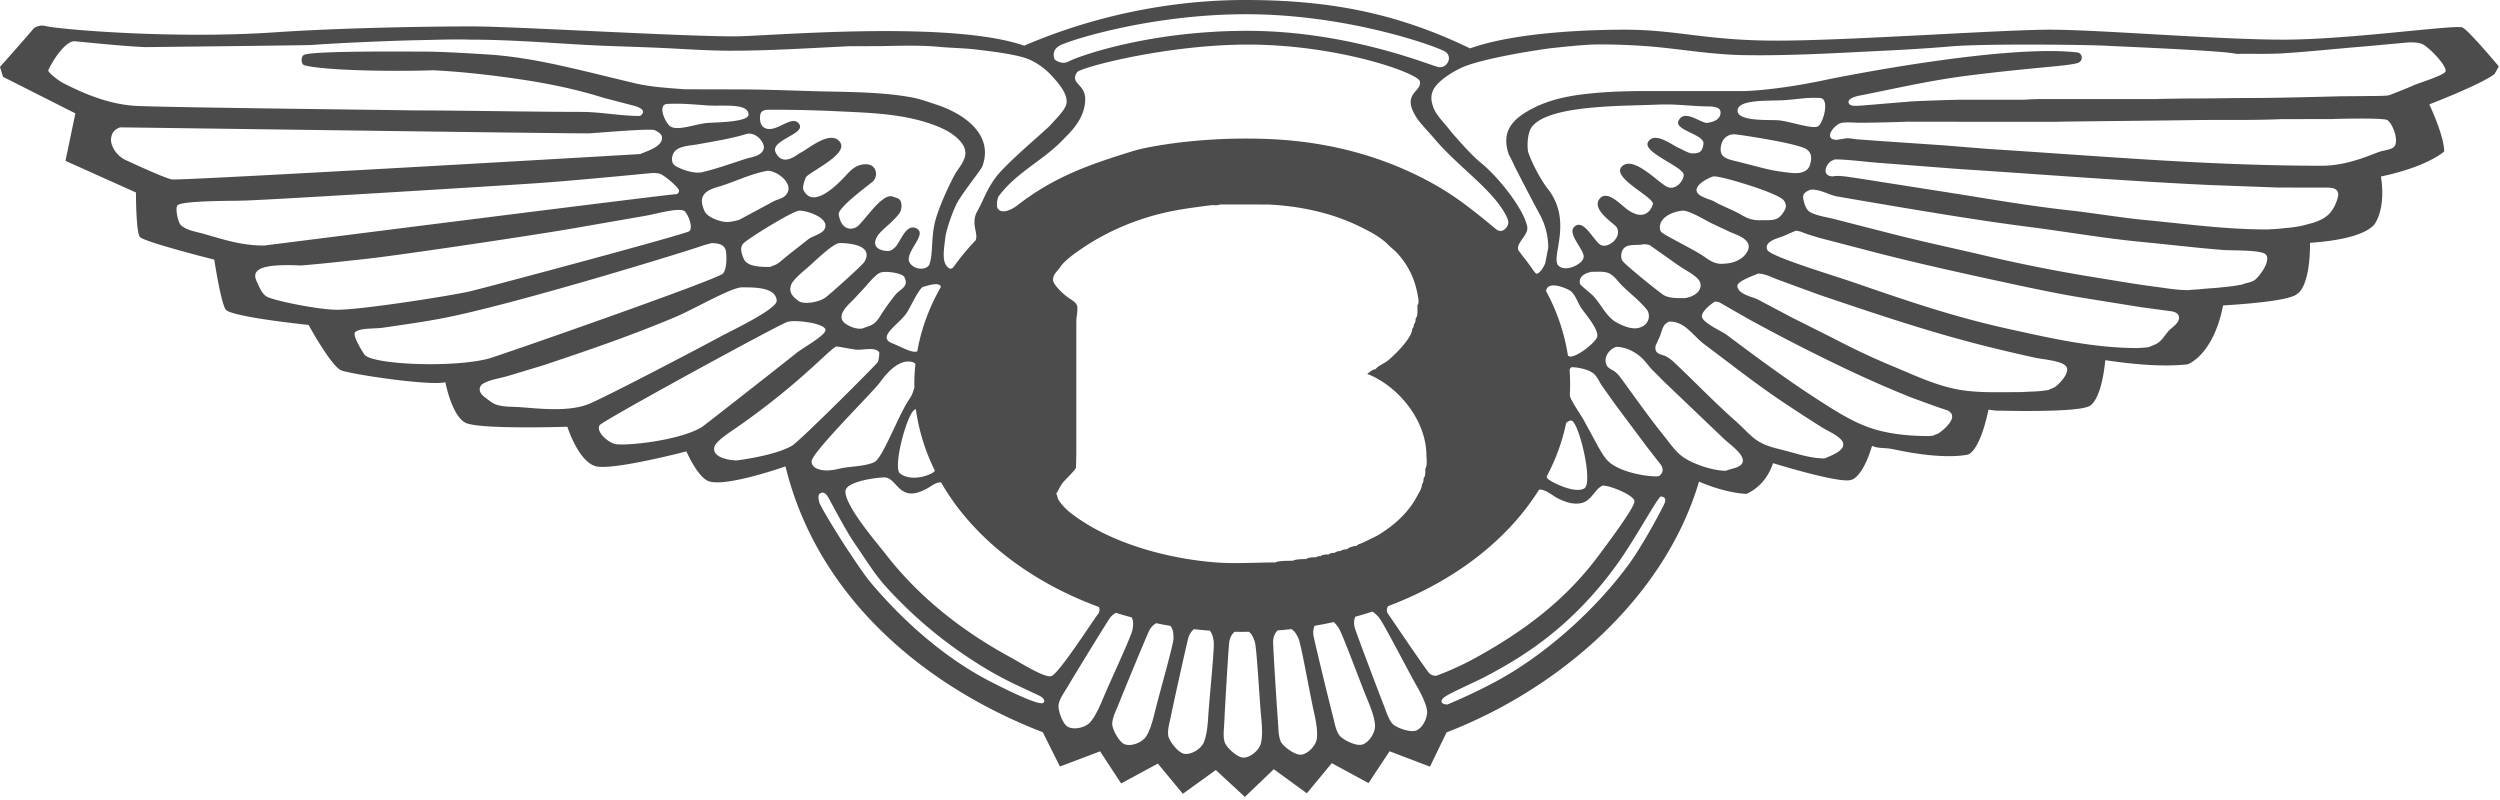 <svg xmlns="http://www.w3.org/2000/svg" width="200" height="64" viewBox="0 0 200 64"><g><g><path fill-opacity=".7" d="M199.571 5.914c-1.023.82-5.228 2.436-5.228 2.436s1.17 2.439 1.196 3.764c0 0-1.305 1.22-5.063 2.005.427 2.743-.56 3.88-.56 3.88-.933.99-3.52 1.322-5.112 1.425 0 3.6-1.001 4.059-1.001 4.059-.506.597-4.575.866-5.955.953-.787 4.008-2.833 4.708-2.833 4.708-1.826.209-4.083.044-6.591-.33-.346 3.445-1.307 3.686-1.307 3.686-1.053.525-7.137.352-7.137.352-.275.016-.536-.028-.9-.082-.726 3.438-1.643 3.593-1.643 3.593s-1.787.48-5.884-.407c-.802-.174-1.248-.043-1.787-.29-.815 2.683-1.7 2.73-1.7 2.73-.96.293-6.224-1.345-6.224-1.345-.616 1.911-2.132 2.458-2.132 2.458-1.33-.057-2.941-.605-3.79-.982-2.729 9.256-11.125 16.557-20.194 20.063l-1.33 2.743-3.23-1.234-1.686 2.548-2.94-1.595-1.992 2.412-2.645-1.927-2.315 2.213-2.325-2.15-2.637 1.902-2.001-2.417-2.936 1.59-1.68-2.57-3.216 1.214-1.369-2.74c-9.783-3.788-18.091-11.032-20.584-21.27 0 0-4.85 1.714-6.18 1.174-.873-.354-1.75-2.373-1.75-2.373s-6.003 1.573-7.29 1.178c-1.374-.427-2.232-3.15-2.232-3.15s-6.91.23-8.11-.3c-1.124-.499-1.65-3.263-1.65-3.263-1.188.319-7.537-.632-8.332-.949-.792-.316-2.613-3.634-2.613-3.634s-5.93-.605-6.59-1.19c-.39-.34-.952-4.031-.952-4.031s-5.636-1.42-5.954-1.82c-.312-.396-.312-3.553-.312-3.553l-5.638-2.532.792-3.797L.24 6.146 0 5.352s2.459-2.766 2.696-3.08c0 0 .398-.323.934-.192 1.104.274 10.26 1.06 18.359.506 5.32-.363 12.371-.474 15.782-.474 3.411 0 17.854.87 21.345.79 3.048-.068 16.998-1.267 22.82.752C87.532 1.246 93.696 0 99.59 0c6.505 0 11.987.951 18.014 3.872 3.716-1.33 9.746-1.497 12.371-1.497 4.225 0 6.451.876 12.191.876 5.738 0 17.936-.876 21.843-.876 3.905 0 13.39.797 18.653.797 5.259 0 13.395-1.174 14.3-.987.394.082 2.94 3.123 2.94 3.123zM84.846 3.612c-.856.426-.464 1.156-.464 1.156s.562.472 1.154.13c.499-.291 6.152-2.432 14.245-2.432 8.094 0 14.653 2.774 15.292 2.9.646.129 1.168-.736.595-1.2-.42-.341-7.652-3.028-15.974-3.028-7.576 0-13.984 2.045-14.848 2.474zm28.377 5.63c-1.074-1.81.57-1.913.362-2.742-.16-.66-6.531-2.933-13.762-2.933-6.468 0-13.404 1.823-13.662 2.216-.6.94.689.902.656 2.207-.04 1.597-1.286 2.667-1.718 3.129-1.648 1.743-3.749 2.63-5.201 4.577-.11.145-.219.8-.07 1.002.382.51 1.283-.054 1.499-.224 3.055-2.383 5.922-3.338 9.386-4.411.86-.27 5.224-1.178 10.855-.937 4.978.213 9.568 1.51 13.563 3.848 1.596.932 3.02 2.092 4.534 3.345.55.461.98-.213.999-.464.02-.29-.217-.7-.367-.944-1.15-1.913-3.685-3.642-5.443-5.698-.87-1.02-1.305-1.387-1.631-1.97zM5.1 6.67c.866.424 3.182 1.652 5.75 1.799 2.309.132 21.649.338 22.064.363 3.99 0 9.727.12 13.705.12 1.58.023 3.02.325 4.58.325.568-.388.025-.665-.391-.794l-2.52-.656c-2.36-.744-4.71-1.206-7.257-1.566-1.967-.282-4.292-.539-6.373-.64-3.54.122-8.88.005-10.319-.405-.259-.063-.32-.782.063-.857 1.108-.307 8.595-.23 9.605-.23 1.373 0 3.677.145 5 .227 1.945.122 3.91.469 5.73.867 2.138.47 3.932.935 6.071 1.44 1.248.295 2.602.373 3.94.478l4.191.01c1.942 0 3.951.075 5.858.133 2.774.086 5.529.035 8.1.5.696.126 1.36.371 2.022.587 1.996.649 4.622 2.277 3.679 4.909-.118.326-1.59 2.125-2.045 2.982-.237.43-.889 2.1-.948 2.909-.134 1.072-.242 1.9.313 2.286.085.06.19.04.31-.026a20.474 20.474 0 0 1 1.83-2.218c.225-.6-.45-1.361.164-2.385.449-.796.66-1.56 1.39-2.574.803-1.138 4.035-3.813 4.45-4.274.31-.356.904-.946 1.118-1.351.52-.806-.409-1.874-1.032-2.558a5.477 5.477 0 0 0-1.786-1.303c-.917-.412-3.099-.67-4.361-.815-.928-.107-1.897-.114-2.856-.204-1.54-.147-3.223-.084-4.747-.058l-2.441.007c-3.177.148-6.252.359-9.514.359-1.82 0-3.655-.136-5.444-.22-1.775-.082-3.493-.12-5.268-.2-3.455-.166-6.62-.466-10.197-.466-1.054-.047-2.927.024-4.034.042-1.998.035-6.623.235-8.569.387-.381.028-13.298.17-13.298.17-1.803-.079-3.958-.31-5.707-.474-.826.065-1.878 1.857-2.064 2.332-.06.148.91.897 1.238 1.042zm68.284 21.428c.321-1.806.964-3.535 1.892-5.153-.16-.424-1.027-.094-1.462.014-.42.332-.967 1.611-1.297 2.096-.61.895-2.363 1.886-1.187 2.385.87.362 1.718.852 2.054.658zm1.41 9.56a15.9 15.9 0 0 1-1.524-4.91c-.597-.074-1.836 4.447-1.309 5.095.933.783 2.661.13 2.833-.185zM53.78 12.527c-.047.218-.017.475.115.63.195.232 1.434.768 2.237.63 1.275-.307 2.384-.712 3.57-1.094.41-.12.947-.187 1.243-.513.324-.358.11-.754-.146-1.06-.266-.31-.68-.497-1.067-.406-1.286.396-2.614.59-3.954.839-.525.09-1.215.119-1.641.414-.195.136-.303.342-.357.56zm-.267-2.512c.52.569 2.064-.088 3.027-.174.65-.059 3.383-.052 3.345-.69-.058-.925-1.995-.636-3.3-.716-1.258-.095-2.055-.172-3.183-.123-.785.033-.282 1.277.111 1.703zm2.867 5.473c-.216.236-.272.539-.195.869.05.22.148.55.304.723.31.352 1.13.68 1.683.68.308-.01.782-.106.982-.185l2.718-1.46c.31-.166.71-.215.964-.477.864-.888-.776-2.087-1.512-1.963-1.234.239-2.332.766-3.493 1.155-.48.157-1.096.27-1.45.658zm3.061 4.02c-.18.234-.176.517-.086.8.07.226.134.46.308.633.405.406 1.31.417 1.919.417.165-.063.332-.129.5-.195.324-.18.585-.454.89-.688.622-.503 1.098-.86 1.722-1.36.318-.223 1.048-.406 1.253-.755.524-.904-1.382-1.522-2.006-1.508-.542.025-4.235 2.311-4.5 2.655zm3.868 3.23c-.27.667.149 1.023.583 1.345.4.298 1.625.108 2.168-.298.397-.298 2.948-2.58 3.1-2.847.738-1.303-1.128-1.493-1.986-1.493-.55 0-2.153 1.634-2.746 2.113-.282.234-.975.84-1.119 1.18zm5.007 1.187c-.497.504-1.536 1.37-.65 1.99.367.256.977.465 1.38.348.325-.15.63-.179.914-.418.28-.234.468-.58.657-.878.221-.333.965-1.373 1.151-1.535.384-.338.95-.594.573-1.277-.167-.31-1.595-.538-1.997-.307-.427.246-.954.924-1.291 1.286-.25.265-.492.53-.737.79zm6.483-6.173c.322-1.25 1.224-3.165 1.66-3.919.277-.445.613-.794.74-1.326.01-.037.016-.072.023-.11.073-.56-.282-1.02-.663-1.363-.625-.569-1.47-.918-2.252-1.178-2.308-.766-4.779-.836-7.426-.958-1.78-.087-3.547-.12-5.362-.12-.347 0-.649.076-.7.422-.066.426-.003 1.104.721 1.122.854.014 1.895-1.117 2.393-.402.564.805-2.35 1.29-1.885 2.269.6 1.25 1.782.105 1.998.028.588-.274 2.422-1.902 3.167-.83.66.945-2.351 2.315-2.716 2.764-.103.132-.316.839-.234 1.012.658 1.457 2.32.062 3.434-1.154.414-.452.715-.7 1.128-.808.571-.148 1.07-.035 1.223.475a.829.829 0 0 1-.21.832c-.232.222-2.827 2.089-2.74 2.646.178 1.132.865 1.281 1.368 1.04.54-.239 2.059-2.808 2.955-2.469.237.092.533.132.627.359.132.311.08.747-.117 1.01-.252.337-.726.78-1.046 1.06-.273.24-.576.523-.739.82-.423.757.205 1.103.899 1.103.244 0 .376-.135.545-.28.423-.359.863-1.956 1.72-1.53.899.45-.764 1.714-.599 2.611.245.677 1.324.815 1.622.312.33-.804.134-2.043.466-3.438zm-61.057-3.398c.582.124 37.423-2.021 37.481-2.03.498-.227 1.85-.6 1.733-1.385-.033-.224-.388-.447-.585-.527-.416-.156-4.956.256-5.294.258-3.129 0-36.622-.48-37.468-.48-.461.173-.663.403-.724.91-.05.37.233 1.224 1.135 1.69.645.293 3.092 1.43 3.722 1.564zm2.466 4.33c1.606.45 3.049.96 4.913.96.122-.01 32.458-4.118 33.046-4.118.084-.082.167-.14.153-.271-.026-.293-1.157-1.188-1.44-1.317-.208-.093-.45-.098-.709-.098-.832.085-6.913.668-9.127.808-1.185.096-21.867 1.377-23.67 1.403-.334.026-4.706-.021-5.16.363-.235.2.026 1.377.252 1.593.42.405 1.19.524 1.742.677zM26.9 24.777c1.74.059 9.453-1.163 10.73-1.478 1.986-.484 17.112-4.54 17.5-4.796.299-.2.054-1.106-.317-1.567-.325-.4-2.252.161-3.084.311-1.806.316-3.606.628-5.412.942-2.853.52-14.078 2.192-16.845 2.5-1.79.198-3.578.404-5.411.55-3.355-.162-3.947.389-3.522 1.28.184.385.365.893.732 1.17.448.334 4.184 1.088 5.63 1.088zm2.244 3.575c.554.822 7.059 1.097 9.952.335 1.17-.342 18.395-6.359 18.748-6.807.361-.462.272-1.612.223-1.821-.125-.53-.637-.608-1.164-.608l-.655.183c-.571.242-13.834 4.345-20.12 5.68-1.814.384-3.65.632-5.52.906-.574.085-1.788.005-2.188.343-.258.232.505 1.456.724 1.789zm18.063 3.924c1.632-.708 8.531-4.326 10.352-5.307.858-.48 4.628-2.232 4.577-2.926-.083-1.094-1.851-1.054-2.827-1.054-.861.038-3.963 1.823-5.198 2.336-3.461 1.466-7.071 2.71-10.684 3.909-.956.29-1.918.583-2.878.868-.6.17-1.317.265-1.85.56-.158.082-.292.225-.318.406-.054.32.216.57.442.74.275.201.538.435.858.555.501.18 1.084.168 1.67.196 1.367.064 4.082.49 5.856-.283zm8.94 1.895c.544-.406 6.968-5.437 7.474-5.856.615-.525 2.623-1.56 2.4-1.995-.254-.495-2.443-.753-3.028-.568-.62.174-14.812 7.922-15.016 8.257-.341.548.707 1.398 1.23 1.513.777.17 5.077-.244 6.94-1.351zm2.794 2.662c.129-.012 3.05-.384 4.408-1.168.623-.362 6.678-6.42 6.866-6.686.085-.12.148-.735.122-.789-.32-.482-1.326-.15-1.892-.222-.435-.06-1.056-.185-1.483-.25-.393-.05-2.654 2.742-8.042 6.494-.463.318-1.514.988-1.744 1.463-.337.926 1.201 1.158 1.765 1.158zm5.985.09c0 .58.889.904 2.14.588.873-.218 2.084-.173 2.878-.54.546-.25 1.47-2.578 2.316-4.206.557-1.075.642-.885.872-1.707l.022-.057-.008-.252c0-.548.029-1.094.09-1.63a.545.545 0 0 0-.414-.183c-.815-.125-1.69.641-2.362 1.57-.5.753-5.53 5.672-5.534 6.416zm18.449 19.336a.178.178 0 0 0 .16-.225c-.045-.166-.19-.264-.327-.351l-1.987-.93a29.222 29.222 0 0 1-3.333-1.874 35.084 35.084 0 0 1-6.95-5.874c-.974-1.066-1.625-2.169-2.506-3.443-.833-1.197-1.937-3.391-2.217-3.843-.146-.24-.35-.394-.574-.263-.245.085-.16.522-.091.747.12.394 1.697 2.956 2.395 3.984.6.886 1.173 1.795 1.885 2.624 2.692 3.148 5.942 5.942 9.44 7.733.534.268 3.444 1.776 4.105 1.715zm.728-2.172c.585-.141 3.45-4.633 3.747-4.97a.599.599 0 0 0 .094-.49l-.033-.068c-5.63-2.068-10.132-5.612-12.624-9.964-.37-.04-.761.279-1.04.44-.434.249-1.07.544-1.62.412-.868-.206-1.1-1.182-1.836-1.253-.433-.018-3.134.284-3.157 1.108-.029 1.169 2.414 4.001 3.279 5.104 2.733 3.509 6.267 6.207 10.002 8.22.708.385 2.675 1.64 3.188 1.46zm3.066 3.74c.39-.406.743-1.168.955-1.666.625-1.522 2.402-5.286 2.477-5.788.038-.26.116-.653-.073-.982-.418-.114-.839-.234-1.25-.364-.221.11-.398.29-.503.44-.256.366-2.436 3.912-3.32 5.396-.289.501-.665.97-.766 1.495-.077.4.303 1.564.746 1.791.528.27 1.386.036 1.734-.323zm5.17-.66c.378-1.6 1.542-5.589 1.542-6.1-.005-.276.007-.702-.259-1-.38-.063-.76-.13-1.126-.212-.27.147-.463.404-.564.6-.195.4-1.79 4.243-2.43 5.847-.208.542-.506 1.061-.524 1.598-.015.407.547 1.497 1.022 1.65.564.186 1.37-.182 1.657-.585.325-.465.55-1.271.682-1.798zm4.305.389c.089-1.644.54-5.773.449-6.277-.043-.232-.094-.58-.31-.826a46.725 46.725 0 0 1-1.272-.118 1.396 1.396 0 0 0-.44.68c-.122.424-1.025 4.487-1.38 6.178-.103.567-.305 1.13-.23 1.663.056.4.792 1.382 1.29 1.45.588.085 1.319-.417 1.533-.867.237-.51.32-1.346.36-1.883zm.563-12.566c1.59.125 3.222.006 4.833.006.137-.138 1.137-.136 1.412-.136.129-.126.832-.136 1.057-.136.132-.143.57-.142.778-.142.08-.082.231-.088.36-.088.13-.135.441-.136.64-.136.096-.105.348-.136.5-.136.09-.098.328-.143.471-.143.093-.1.354-.136.498-.136.144-.157.559-.272.778-.272.108-.15.307-.172.46-.242.388-.187.773-.376 1.157-.563 1.342-.79 2.549-1.86 3.258-3.253.142-.27.343-.53.343-.868.11-.11.137-.324.137-.495.162-.16.136-.528.136-.775.18-.2.092-.814.088-1.102-.04-2.738-2.18-5.377-4.565-6.394-.045-.019-.156-.022-.156-.08.174-.12.416-.36.647-.36.176-.262.752-.488 1.02-.718.561-.471 1.916-1.797 1.916-2.51a.502.502 0 0 0 .136-.365c.113-.105.143-.309.143-.47.198-.207.137-.736.137-1.048.176-.19.056-.643.018-.86-.24-1.305-.772-2.398-1.672-3.358-.205-.218-.433-.377-.635-.583-.637-.658-1.47-1.08-2.25-1.468-2.192-1.091-4.742-1.673-7.397-1.797-1.29-.002-2.572-.006-3.856-.006-.186.108-.5.036-.721.062-.962.126-1.924.246-2.855.421-2.697.499-5.293 1.553-7.489 3.055-.557.382-1.197.817-1.642 1.362a.474.474 0 0 1-.043.069c-.16.264-.44.471-.548.762-.042.117-.082.296-.037.427.15.429.95 1.164 1.35 1.4.197.12.535.347.566.595.042.38-.045.743-.069 1.078-.005.452-.006.905-.006 1.357v9.311c-.007.388-.013.772-.025 1.159-.052.191-.82.927-1 1.133-.241.274-.363.62-.56.911-.003.024-.016.041-.026.062.115.108.094.315.175.446.232.382.62.788.988 1.072 3.008 2.34 7.53 3.631 11.55 3.952zm3.65 14.523c.156-.54.107-1.38.058-1.916-.165-1.635-.37-5.787-.536-6.27-.085-.23-.193-.571-.46-.784-.18.004-.36.004-.542.004-.197 0-.4 0-.606-.004-.277.217-.405.588-.435.84-.056.439-.306 4.592-.39 6.315-.014.578-.13 1.17.03 1.681.116.39 1.004 1.237 1.502 1.23.598-.009 1.242-.618 1.38-1.096zm4.485-.395c.087-.56-.06-1.382-.174-1.914-.37-1.6-1.076-5.696-1.3-6.15-.11-.223-.263-.553-.557-.727-.364.043-.73.076-1.1.106-.275.25-.362.656-.362.918 0 .445.254 4.598.383 6.322.052.572.017 1.17.233 1.66.167.37 1.15 1.11 1.64 1.038.593-.08 1.162-.763 1.237-1.253zm3.639.446c.581-.182 1.032-.973 1.02-1.483-.01-.578-.305-1.385-.52-1.897-.655-1.557-2.103-5.564-2.413-5.986-.095-.124-.212-.295-.37-.433-.505.11-1.01.21-1.53.297a1.444 1.444 0 0 0-.087.8c.08.448 1.082 4.594 1.518 6.311.158.57.229 1.182.539 1.636.233.348 1.354.917 1.843.755zm4.344-1.134c.555-.258.905-1.096.837-1.6-.085-.574-.482-1.337-.752-1.822-.841-1.464-2.772-5.272-3.13-5.652-.126-.13-.286-.306-.488-.43-.449.15-.91.285-1.373.414-.136.314-.1.681-.028.913.135.436 1.634 4.434 2.28 6.088.226.548.37 1.145.731 1.56.275.315 1.46.744 1.923.529zm1.015-4.576c.141.15.344.208.567.208l.717-.281c.846-.35 1.695-.752 2.494-1.195 3.716-2.063 7.043-4.491 9.725-8.08 1.53-2.045 2.895-3.952 2.917-4.401-.038-.546-2.269-1.368-2.579-1.244-.57.26-.867 1.166-1.596 1.366-.696.192-1.408-.087-1.972-.363-.325-.16-1.07-.797-1.495-.68-2.522 4.033-6.794 7.32-12.076 9.308-.103.176-.134.43-.024.577.137.184 3.035 4.49 3.322 4.785zm27.525-42.619c-1.35-.246-2.732-.466-3.134-.492a1.017 1.017 0 0 0-.977.672c-.134.361-.18.853.133 1.103.325.259.828.33 1.235.437l1.964.505c.758.185 1.387.29 2.264.377.678.064 1.265-.086 1.441-.627.196-.628.125-1.048-.367-1.326-.23-.129-1.177-.396-2.559-.649zm-2.859-2.407c-.058.926 2.614.737 3.265.795.966.087 2.847.777 3.207.457.435-.384.898-2.208.117-2.243-1.133-.047-1.56.079-2.822.175-1.299.08-3.708-.086-3.767.816zm1.437 6.164c-1.19-.403-3.072-.958-3.406-.87-.519.17-1.695.807-1.189 1.375.2.23.843.446 1.118.54.342.147.318.19.657.337.383.175.76.353 1.142.526.71.345 1.09.72 1.984.72 1.055-.023 1.528.138 2.05-.855.142-.258.047-.546-.103-.74-.248-.321-1.645-.827-2.253-1.033zm-12.557 20.8c.254.42.465.836.863 1.188.795.698 2.61 1.13 3.777 1.13l.195-.025c.318-.25.376-.52.163-.883l-1.15-1.478-2.51-3.36-1.082-1.52c-.21-.317-.357-.701-.651-.956-.355-.312-1.229-.511-1.741-.511-.08.012-.14.087-.182.199a16.112 16.112 0 0 1 .017 2.054c.014.065.032.122.047.164.125.368.83 1.4 1.027 1.738zm-1.162 3.292c.79-.389-.454-5.52-1.051-5.445a.693.693 0 0 0-.379.196 15.968 15.968 0 0 1-1.563 4.289c.005.056.029.11.07.154.222.258 2.124 1.23 2.923.806zm3.077-18.211c.203.302 3.016 2.595 3.35 2.765.443.225 1.02.212 1.574.212.466-.01 1.429-.399 1.313-1.134-.028-.194-.16-.368-.308-.503-.429-.387-.956-.635-1.422-.959-.398-.266-.845-.604-1.243-.87-.363-.273-.681-.477-1.043-.748-.158-.078-.328-.09-.521-.101-.52.138-1.325-.084-1.65.4-.179.26-.216.682-.05.938zm1.534 5.27a.922.922 0 0 0 .453-1.317c-.575-.744-1.358-1.316-2.028-1.984-.325-.322-.63-.791-1.035-.978-.388-.176-.94-.118-1.415-.118-.47.115-1.01.312-.92.937.01.12.746.68 1.026.951.632.633 1.098 1.729 1.902 2.16.56.302 1.387.67 2.017.349zm1.62-7.533c.274.23 2.449 1.322 3.142 1.765.527.332.934.732 1.632.732.94-.03 1.274-.26 1.504-.398.407-.25.896-.868.544-1.351-.311-.43-.971-.616-1.423-.822-.498-.234-.994-.469-1.495-.703-.334-.166-1.678-.981-2.221-.981-.614.033-1.74.41-1.843 1.217-.028.207.007.417.16.541zm3.576-8.776c.849-.094 1.166-.489 1.105-.906-.055-.335-.402-.342-.677-.412-1.769 0-2.741-.224-4.468-.143-2.577.12-8.61 0-9.94 1.777-.347.463-.387 1.392-.315 1.933.052.309.8 2.064 1.718 3.195 1.898 2.66-.035 5.483.785 6.026.596.466 1.881-.196 1.944-.7.158-.54-1.357-1.895-.737-2.464.808-.747 1.66 1.425 2.238 1.503.624.14 1.568-.712 1.157-1.45-.165-.292-2.04-1.394-1.389-2.27.529-.708 1.454.197 2.042.684 1.125.932 1.933.658 2.233-.262.177-.548-3.37-2.123-2.482-3.021.963-.974 3.084 1.506 3.746 1.666.48.164 1.114-.333 1.206-.962.092-.665-3.358-1.821-2.852-2.673.512-.861 1.87.213 2.443.477.21.078.824.452 1.085.438.576 0 .813-.105.902-.754.113-.774-2.384-1.086-1.987-1.867.463-.925 1.654.124 2.243.185zm-10.864 13.459c-.137-.124-1.61-.841-1.935-.188a.498.498 0 0 0-.042.192 15.837 15.837 0 0 1 1.742 5.132c.018.014.028.03.04.042.406.34 2.27-1.1 2.315-1.583.054-.595-.905-1.705-1.274-2.23-.3-.426-.44-1.01-.846-1.365zm7.494 16.975c.132-.321.06-.518-.3-.553-.282.15-1.867 3.073-3.23 5.047-1.517 2.188-3.432 4.296-5.55 5.996-1.77 1.425-3.5 2.462-5.47 3.488-1.235.597-2.788 1.296-3.08 1.541-.39.321-.193.57.263.57a43.62 43.62 0 0 0 4.043-1.928c3.849-2.113 7.758-5.605 10.44-9.245 1.154-1.572 2.715-4.506 2.884-4.916zm4.916-2.606c.383-.192 1.333-.227 1.352-.808 0-.023 0-.051-.005-.077-.063-.552-1.086-1.273-1.49-1.652-1.606-1.532-3.21-3.065-4.819-4.598-.334-.339-.67-.676-1.007-1.013-.31-.35-.57-.74-.952-1.04-.505-.408-1.142-.708-1.85-.728-.528.163-1.04.788-.803 1.41.124.335.486.405.74.616.237.206.411.44.585.685 1.082 1.488 2.151 2.997 3.31 4.439.445.547.9 1.245 1.51 1.668.787.553 2.36 1.098 3.43 1.098zm7.908-.989c.418-.208 1.662-.59 1.453-1.264a.504.504 0 0 0-.036-.078c-.026-.04-.053-.084-.082-.124-.42-.464-1.053-.7-1.56-1.017-.953-.588-1.877-1.205-2.81-1.817-2.27-1.49-4.421-3.2-6.612-4.837-.809-.604-1.36-1.543-2.37-1.777-.058-.008-.11-.012-.167-.024-.044-.004-.09-.004-.136-.004-.05-.003-.09-.003-.14-.003-.142.073-.274.145-.375.286-.179.248-.24.586-.352.87-.111.254-.227.502-.341.753a.688.688 0 0 0 .02.436c.147.29.532.297.79.43.221.113.423.263.612.436 1.709 1.604 3.317 3.296 5.047 4.813.642.57 1.203 1.273 1.934 1.66.586.317 1.296.47 1.956.64 1.023.26 2.017.621 3.169.621zm9.066-1.99c.402-.248 1.358-1.062 1.067-1.58a.717.717 0 0 0-.322-.272c-.355-.119-.71-.24-1.065-.363-.613-.222-1.229-.45-1.84-.67a94.232 94.232 0 0 1-5.602-2.471 150.853 150.853 0 0 1-7.457-3.833c-.763-.434-1.526-.872-2.285-1.309-.063-.016-.129-.032-.193-.053-.058 0-.107-.005-.167-.007-.31.203-1.132.827-1.026 1.251.122.472 1.654 1.177 1.906 1.36 2.342 1.754 4.676 3.493 7.118 5.076 1.344.867 2.71 1.777 4.206 2.337 1.46.546 3.196.736 4.92.736.098-.007.202-.017.305-.023.143-.063.289-.12.435-.178zm9.322-3.702c.385-.272 1.29-1.204.91-1.684-.357-.44-1.87-.546-2.463-.677-1.3-.283-2.59-.586-3.856-.902-4.585-1.143-8.986-2.635-13.37-4.117-1.129-.413-2.259-.825-3.387-1.24-.5-.185-.982-.459-1.553-.477-.376.161-1.69.62-1.666.995.04.544.83.782 1.309.947.362.126.686.33 1.02.5.68.362 1.367.72 2.046 1.08l3.25 1.63c1.57.825 3.17 1.584 4.803 2.261 1.678.695 3.393 1.527 5.245 1.867 1.572.288 3.395.203 5.129.203.14-.011.28-.018.416-.028l.696-.028c.122-.01.24-.019.36-.026.073-.014.147-.018.223-.03.072-.01.147-.016.223-.028.054-.01.106-.017.162-.028.165-.073.334-.148.503-.218zm9.897-5.326c.066-.157.073-.36-.03-.5-.12-.153-.301-.197-.48-.247-.82-.11-1.643-.22-2.468-.332l-4.802-.772c-2.15-.358-4.307-.824-6.411-1.28-3.368-.728-6.676-1.464-9.958-2.304-1.525-.4-3.053-.796-4.58-1.194-.321-.1-.645-.196-.97-.297-.308-.11-.562-.25-.916-.274-.327.143-.652.288-.979.43-.446.179-1.567.417-1.3 1.094.219.554 5.506 2.11 7.125 2.686 4.218 1.452 7.826 2.692 12.271 3.668 3.23.71 6.67 1.51 10.244 1.51.146-.008.297-.015.438-.026.105-.01.202-.02.308-.026.059-.012.11-.02.167-.028.244-.124.484-.178.714-.335.358-.255.558-.634.834-.94.257-.281.64-.496.793-.833zm6.08-3.235c.413-.278 1.41-1.653.881-2.089-.418-.35-2.69-.279-3.394-.335-2.149-.169-4.286-.429-6.406-.632-3.047-.286-6.074-.822-9.074-1.206-3.56-.457-7.069-1.036-10.571-1.62-1.627-.278-3.258-.552-4.88-.833-.708-.168-1.234-.54-2.029-.54-.317.119-.696.282-.616.72.054.314.19.813.452 1.012.446.343 1.448.476 2.02.624 1.586.41 3.18.817 4.769 1.222 2.348.602 4.715 1.099 7.104 1.66a125.15 125.15 0 0 0 8.852 1.764c1.638.26 3.282.556 4.97.773.87.11 1.716.27 2.632.27.087-.008.167-.017.254-.028l.473-.026c.11-.01.219-.017.333-.029.08-.009.163-.016.247-.028.123-.007.245-.016.36-.026.125-.01.242-.02.362-.025.122-.014.24-.021.362-.03l.275-.029c.085-.009.167-.018.252-.025.082-.012.167-.02.249-.028.082-.012.164-.02.251-.03l.217-.026c.058-.008.113-.02.171-.029.054-.01.111-.016.167-.028.056-.01.11-.016.162-.028.059-.007.113-.019.172-.028.327-.15.677-.143.983-.347zm6.607-6.395c.08-.237.181-.57-.005-.784-.167-.187-.425-.22-.68-.232-1.33 0-2.662-.005-3.993-.005l-5.442-.2c-6.723-.313-13.399-.85-20.059-1.278a8362.68 8362.68 0 0 1-6.772-.523c-.933-.073-2.24-.251-3.216-.251-.153.068-.305.112-.428.24-.416.422-.517 1.118.29 1.118.326-.098 1.21.035 1.525.085.586.087 1.169.178 1.749.27l7.076 1.112c2.847.464 5.705.938 8.599 1.257 2.03.226 4.053.582 6.104.777 3.164.3 6.286.744 9.631.744.202-.007.407-.02.61-.026.117-.014.239-.02.36-.026.081-.014.17-.02.253-.03l.275-.03.303-.024c.087-.014.167-.02.251-.028.066-.015.13-.021.19-.03.06-.008.114-.02.172-.026l.163-.029c.056-.01.115-.016.169-.028.303-.077.607-.157.905-.237 1.06-.324 1.601-.767 1.97-1.816zm4.542-4.253c.47-.41-.07-1.897-.522-2.17-.308-.186-4.029-.098-4.37-.079-1.363.003-2.722.007-4.08.007-2.323.108-4.815.042-7.212.08-3.157.049-10.426.108-10.795.136H160c-2.565 0-4.828-.01-7.391-.01-.435.02-3.033.09-3.853.085-.366-.01-1.03-.054-1.394 0-.606.093-1.595 1.365-.404 1.365.051-.011.108-.021.164-.028.12-.017.24-.035.362-.056.334-.103.77.021 1.11.047.635.044 1.276.093 1.913.138 1.676.115 3.35.227 5.022.344 1.2.096 2.406.197 3.608.29 8.798.554 17.491 1.338 26.61 1.338 2.109 0 3.991-.92 4.654-1.131.282-.091.875-.157 1.098-.356zm1.682-4.987c.764-.288 2.464-.817 2.473-1.106.014-.54-1.347-1.885-1.808-2.12-.333-.17-.71-.17-1.135-.17l-3.359.309c-2.227.178-4.488.426-6.742.57-1.206.072-2.428.018-3.66.044-.402-.07-.907-.13-1.53-.176-2.805-.216-8.352-.443-8.961-.478-1.237-.077-9.615-.182-12.362.052-1.792.15-3.557.26-5.23.34-3.755.18-7.479.42-11.348.36-2.658-.037-5.158-.513-7.715-.712a52.821 52.821 0 0 0-4.047-.143c-1.256.026-2.934.225-3.62.293-2.07.27-5.565.887-7.055 1.499a7.555 7.555 0 0 0-1.587.93c-.6.475-1.157 1.037-.933 1.963.115.463.247.7.528 1.08.323.428.678.786.995 1.22.769.87 1.57 1.815 2.436 2.527 1.476 1.216 3.44 3.766 3.662 5.099.108.672-1.067 1.396-.66 1.925.04.047.128.173.242.33.347.429.674.872.982 1.321.059.066.103.115.129.133.257.153.745-.704.76-.903l.225-1.162c0-.934-.252-1.87-.658-2.614a166.282 166.282 0 0 1-1.798-3.436c-.23-.41-.456-.974-.694-1.384-.67-1.902.341-2.904 1.93-3.717.75-.387 1.547-.651 2.39-.843.3-.059 2.19-.537 6.555-.53h7.848c.83-.007 3.324-.187 6.69-.911 1.814-.375 14.436-2.841 20.08-2.178.397.049.5.695 0 .847-.858.253-3.392.333-8.655.991-3.164.394-5.968 1.061-8.764 1.61-.237.044-.992.215-.895.578.092.34.703.225 1.009.225.1-.007 2.405-.201 3.968-.33 1.132-.066 3.671-.141 4.053-.141h5.02l.416-.026.665-.026h9.488c.122-.013 2.2-.046 2.607-.046 1.82 0 3.613-.042 5.44-.042 1.643 0 6.476-.127 6.744-.137.665 0 2.252-.016 2.482-.022.17.004 1.187-.006 1.33-.057.22-.07 1.5-.581 2.07-.836z"/></g></g></svg>